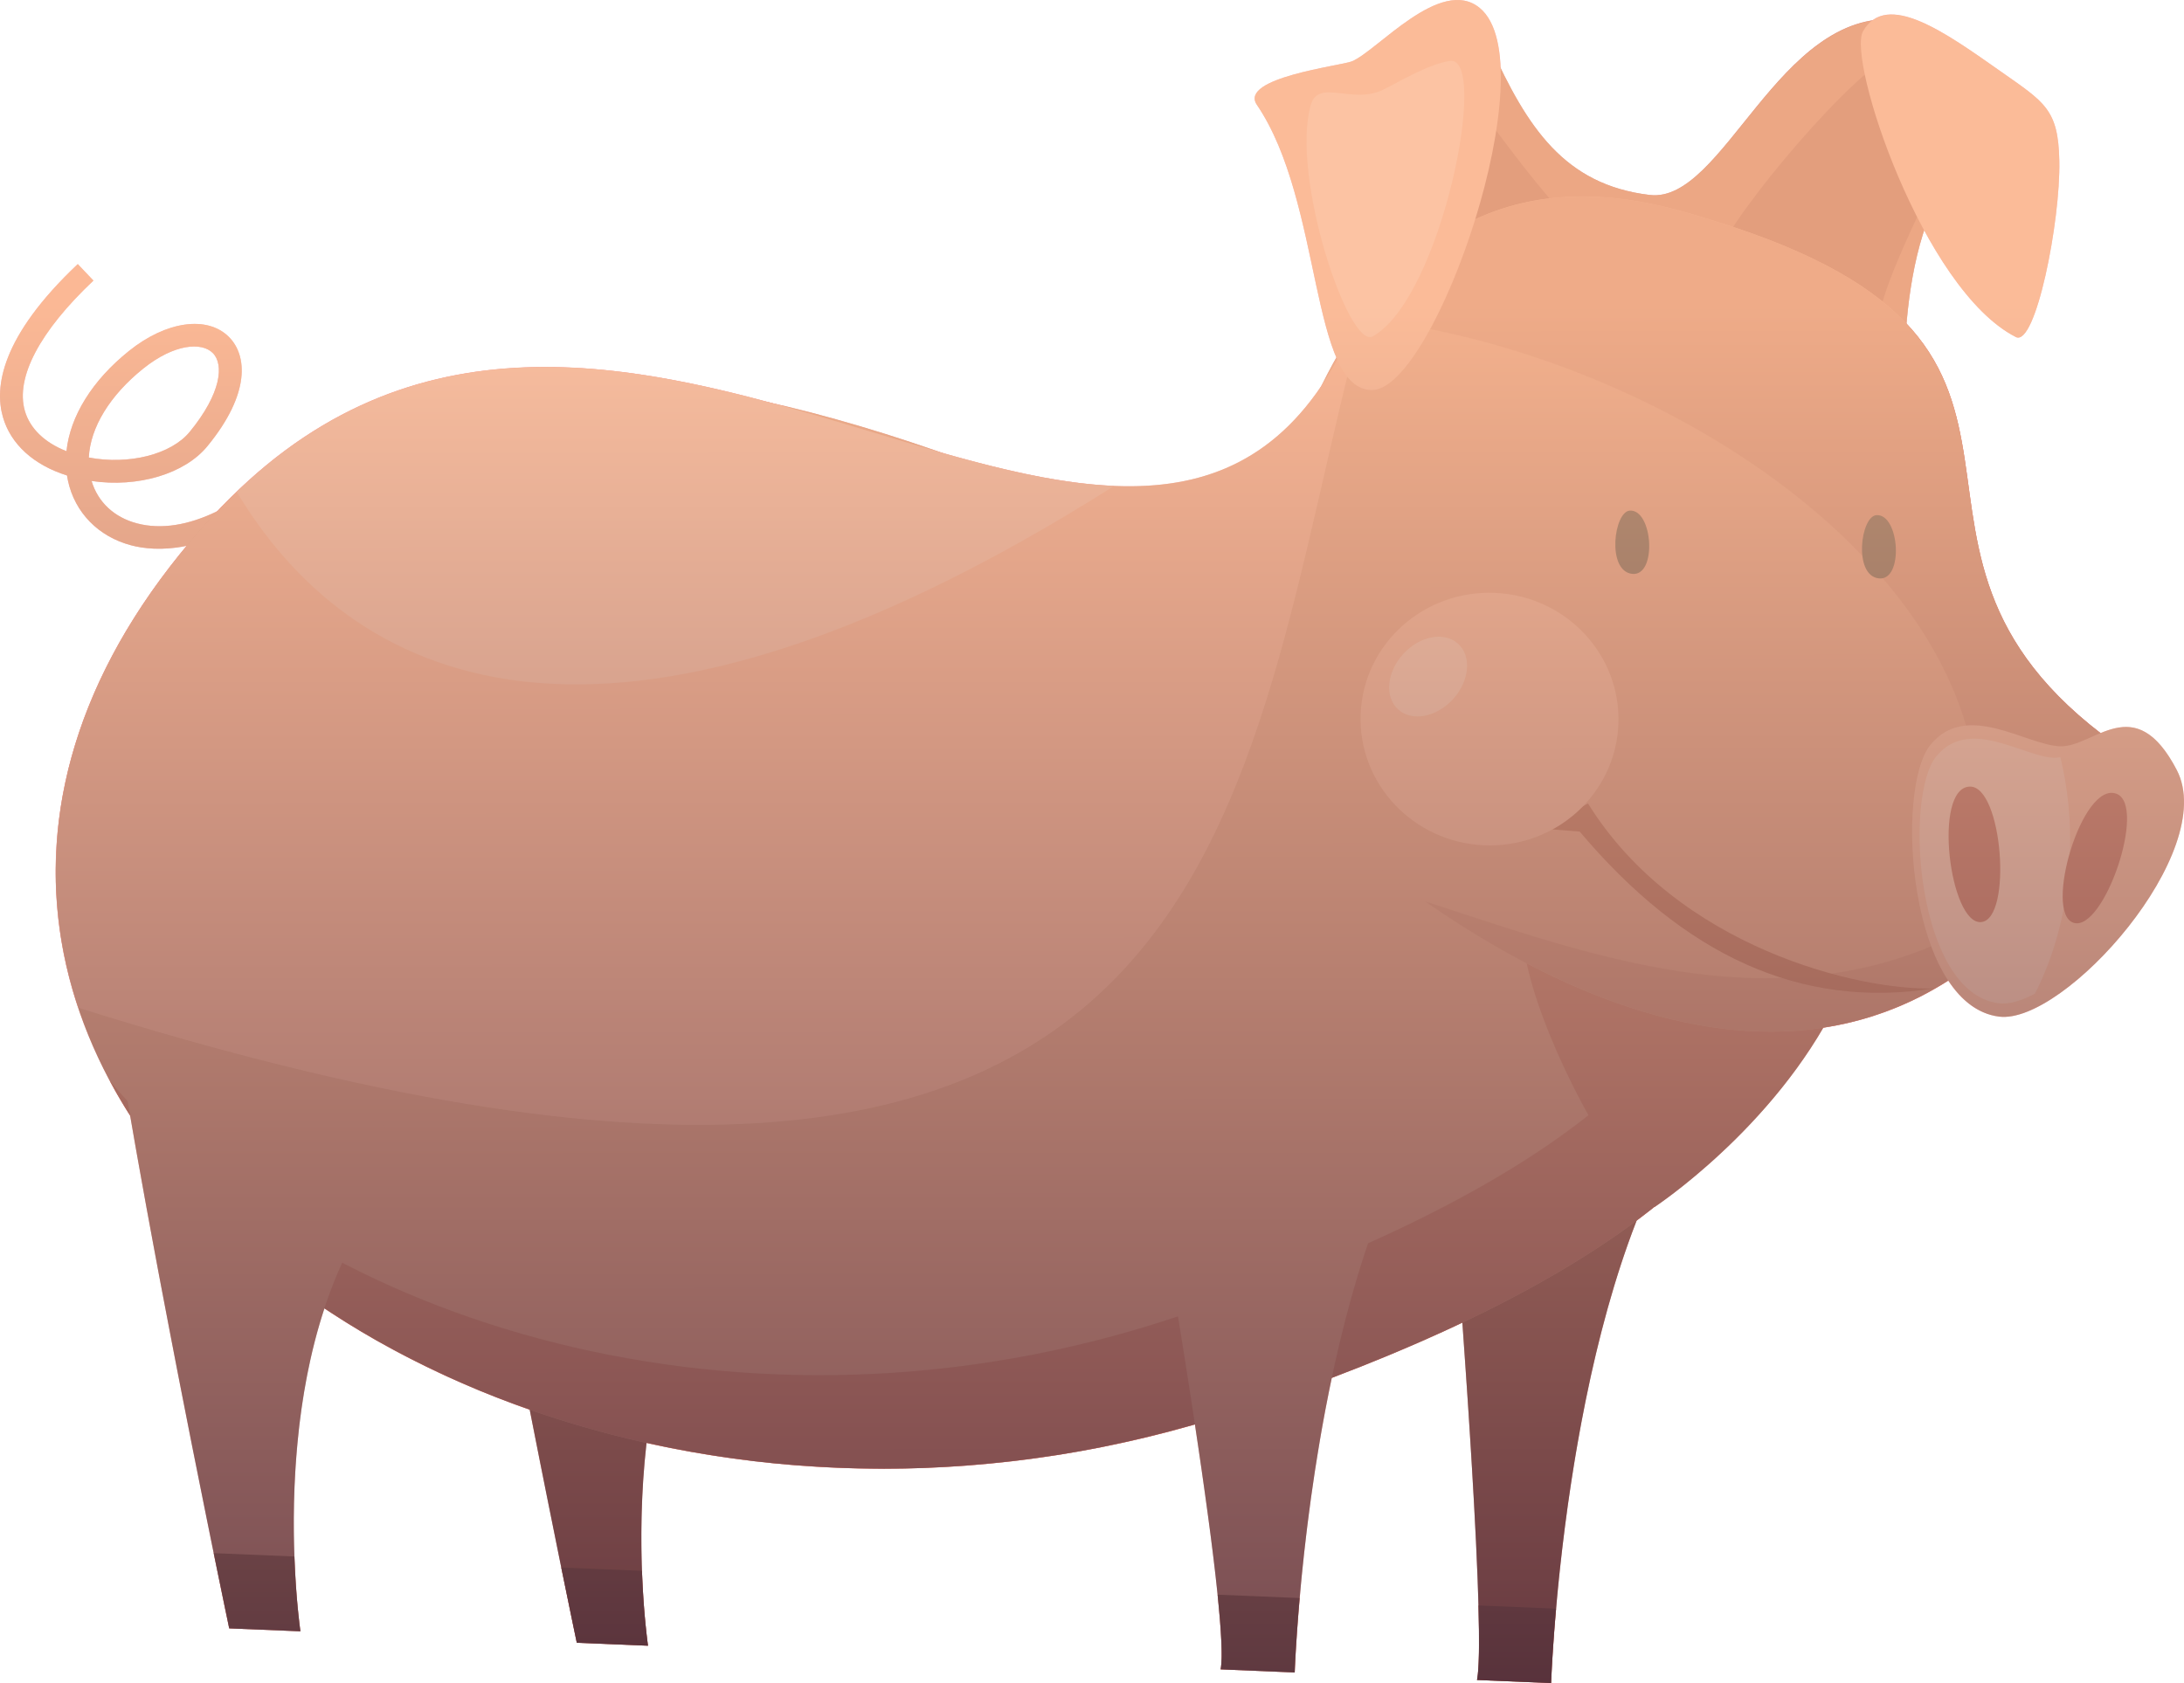 <?xml version="1.0" encoding="utf-8"?>
<!-- Generator: Adobe Illustrator 15.0.0, SVG Export Plug-In . SVG Version: 6.00 Build 0)  -->
<!DOCTYPE svg PUBLIC "-//W3C//DTD SVG 1.1//EN" "http://www.w3.org/Graphics/SVG/1.1/DTD/svg11.dtd">
<svg version="1.1" id="Layer_1" xmlns="http://www.w3.org/2000/svg" xmlns:xlink="http://www.w3.org/1999/xlink" x="0px" y="0px"
	 width="174.833px" height="134.767px" viewBox="0 0 174.833 134.767" enable-background="new 0 0 174.833 134.767"
	 xml:space="preserve">
<g>
	<g>
		<path fill="#D17067" d="M132.069,15.612c-6.832-0.809-9.826-5.414-12.757-11.908c-2.927-6.494-13.653,4.213-13.653,4.213
			l8.284,15.136l38.525,7.511c0,0-0.696-18.158,8.493-19.373c0,0-4.716-9.242-9.043-9.63
			C142.359,0.711,137.982,16.311,132.069,15.612z"/>
		<path fill="#BB5A55" d="M137.827,19.704c2.244-4.336,12.418-16.1,14.62-15.535c2.201,0.567,4.852,5.582,4.852,5.582
			S149.9,23.528,150.43,26.08C150.959,28.634,137.827,19.704,137.827,19.704z"/>
		<path fill="#BB5A55" d="M116.202,27.435c-2.829-3.984-8.615-18.409-7.098-20.091c1.519-1.686,7.207-1.715,7.207-1.715
			s8.859,12.898,11.378,13.609S116.202,27.435,116.202,27.435z"/>
		<g>
			<path fill="#F79C92" d="M12.324,43.932c-0.753-0.032-1.362-0.143-1.816-0.265c-2.628-0.687-4.523-2.625-5.07-5.183
				c-0.028-0.135-0.055-0.273-0.076-0.411c-2.667-0.838-4.509-2.503-5.131-4.683c-0.678-2.364-0.188-6.406,5.994-12.245l1.254,1.322
				c-4.304,4.063-6.253,7.767-5.492,10.423c0.405,1.419,1.588,2.554,3.333,3.237c0.288-2.786,2.051-5.663,5.012-8.032
				c2.978-2.39,6.271-2.847,7.999-1.11c1.442,1.447,1.746,4.505-1.729,8.742c-1.824,2.224-5.56,3.331-9.271,2.787
				c0.504,1.69,1.811,2.917,3.641,3.395c3.836,1.015,8.819-1.435,13.343-6.527l1.366,1.207
				C19.991,42.992,15.166,44.049,12.324,43.932z M7.109,36.635c3.217,0.606,6.594-0.247,8.077-2.056
				c2.537-3.095,2.757-5.402,1.847-6.313c-0.881-0.889-3.077-0.745-5.56,1.243C8.78,31.67,7.228,34.242,7.109,36.635z"/>
		</g>
		<path fill="#BD5D52" d="M118.24,134.522l5.93,0.245c0,0,0.918-27.728,9.788-43.293l-17.73,3.362
			C116.228,94.836,119.103,130.234,118.24,134.522z"/>
		<path fill="#BD5D52" d="M35.599,72.383c1.413,15.534,10.574,59.156,10.574,59.156l5.701,0.236c0,0-3.937-26.336,9.57-38.067
			L35.599,72.383z"/>
		<path fill="#E5897C" d="M99.026,113.016C156.469,94,150.832,68.279,121.13,57.338c-12.854-4.736-75.894-46.687-104.122-15.994
			C-22.642,84.458,39.036,132.872,99.026,113.016z"/>
		<path fill="#D66F64" d="M137.041,66.695c4.403,11.981-6.631,26.758-43.104,38.831c-34.207,11.323-68.952,0.442-85.157-18.992
			c12.771,23.934,51.854,39.189,90.247,26.482C143.578,98.268,150.18,79.487,137.041,66.695z"/>
		<path fill="#E5897C" d="M7.775,71.232c1.411,15.534,10.573,59.155,10.573,59.155l5.7,0.235c0,0-3.936-26.335,9.572-38.065
			L7.775,71.232z"/>
		<path fill="#E5897C" d="M97.714,133.671l5.931,0.247c0,0,0.919-27.729,9.787-43.294l-20.952,3.913
			C92.479,94.538,98.576,129.383,97.714,133.671z"/>
		<path fill="#D66F64" d="M122.153,76.803c0.998,5.349,5.762,15.407,10.301,19.844c0,0,9.545-6.28,14.527-16.239L122.153,76.803z"/>
		<path fill="#E5897C" d="M170.354,60.286c-24.005-16.164,0.223-32.362-33.264-42.644c-5.716-1.757-21.418-6.962-31.315,13.267
			c-2.331,4.76-12.436,13.444-26.945,10.723c0,0,8.262,4.787,17.95,15.307c15.19,16.496,41.204,34.781,60.677,20.564
			C160.826,75.044,170.354,60.286,170.354,60.286z"/>
		<path fill="#DA7B71" d="M114.076,72.173c13.84,9.627,30.124,15.005,43.38,5.329c1.317-0.958,3.571-3.796,5.828-6.896
			C146.534,83.833,129.26,77.105,114.076,72.173z"/>
		<path fill="#DA7B71" d="M137.09,17.642c-5.13-1.576-18.305-5.92-28.107,7.835c24.07,2.738,50.167,20.185,49.343,40.092
			c-0.114,2.748-0.463,5.439-0.869,11.934c3.37-2.458,12.897-17.217,12.897-17.217C146.349,44.122,170.576,27.923,137.09,17.642z"/>
		<path fill="#F79C92" d="M109.084,25.34c-1.155,1.602-1.979,3.601-3.31,5.568C88.158,56.968,47.367,8.333,17.008,41.344
			C4.744,54.677,2.184,68.517,6.257,80.688C100.366,110.273,98.728,63.848,109.084,25.34z"/>
		<path fill="#F7A299" d="M160.036,81.405c5.213,0.649,17.605-13.23,14.221-19.743c-3.386-6.515-6.63-1.791-9.366-1.904
			c-2.735-0.113-7.461-3.647-10.351-0.127C151.654,63.153,152.765,80.497,160.036,81.405z"/>
		<path fill="#F9B7B3" d="M155.004,60.562c-2.622,3.199-1.614,18.95,4.992,19.772c0.811,0.101,1.816-0.191,2.903-0.766
			c1.598-3.113,2.621-6.93,2.794-11.085c0.113-2.773-0.162-5.427-0.754-7.848c-0.182,0.03-0.36,0.05-0.536,0.042
			C161.92,60.575,157.627,57.365,155.004,60.562z"/>
		<path fill="#F7A299" d="M100.614,8.391c5.312,7.809,4.23,22.931,9.257,22.838c5.031-0.093,14.03-26.121,8.577-30.597
			c-3.127-2.566-8.211,3.454-10.228,4.281C107.364,5.264,99.142,6.224,100.614,8.391z"/>
		<path fill="#F7A299" d="M149.137,2.508c-1.291,2.271,4.778,20.682,12.236,24.479c1.582,0.806,3.582-9.257,3.479-14.116
			c-0.084-4.134-1.163-4.67-4.729-7.178C155.819,2.672,151.022-0.816,149.137,2.508z"/>
		<path fill="#C05A50" d="M154.837,79.139c-5.948,0.209-20.539-3.24-27.715-14.802l-3.626,2.014l2.962,0.234
			C134.784,76.461,144.128,80.845,154.837,79.139z"/>
		
			<ellipse transform="matrix(0.999 0.041 -0.041 0.999 2.489 -4.888)" fill="#F79F95" cx="119.232" cy="57.636" rx="10.329" ry="10.118"/>
		<path fill="#694343" d="M130.475,40.885c1.855-0.1,2.201,5.32,0.162,5.063C128.601,45.689,129.2,40.954,130.475,40.885z"/>
		<path fill="#694343" d="M150.22,41.248c1.857-0.101,2.203,5.321,0.164,5.062C148.346,46.052,148.947,41.314,150.22,41.248z"/>
		<path fill="#C45654" d="M157.676,62.984c2.633-0.092,3.443,10.612,0.922,10.849C156.076,74.07,154.7,63.089,157.676,62.984z"/>
		<path fill="#C45654" d="M169.437,63.561c2.454,0.948-1.033,11.103-3.447,10.328C163.578,73.118,166.66,62.487,169.437,63.561z"/>
		<path fill="#AB5A51" d="M17.105,124.364c0.759,3.724,1.243,6.023,1.243,6.023l5.7,0.235c0,0-0.35-2.371-0.48-5.991L17.105,124.364
			z"/>
		<path fill="#AB5A51" d="M104.042,127.96l-6.57-0.271c0.299,2.907,0.42,5.099,0.242,5.982l5.931,0.247
			C103.645,133.918,103.723,131.609,104.042,127.96z"/>
		<path fill="#9A4B45" d="M124.566,128.81l-6.212-0.257c0.079,2.904,0.063,5.093-0.114,5.969l5.93,0.245
			C124.17,134.767,124.246,132.458,124.566,128.81z"/>
		<path fill="#9A4B45" d="M44.929,125.514c0.761,3.725,1.244,6.025,1.244,6.025l5.701,0.236c0,0-0.352-2.372-0.485-5.993
			L44.929,125.514z"/>
		<path fill="#F8ADA9" d="M89.188,38.91c-19.785-0.824-47.632-21.298-70.24,0.466C27.82,54.194,47.678,65.194,89.188,38.91z"/>
		<path fill="#F9B7B3" d="M116.046,4.877c3.226-0.516-0.626,18.963-6.154,22.057c-1.938,1.086-6.612-12.93-4.951-18.559
			c0.617-2.086,3.327,0.006,5.768-1.186C111.971,6.574,114.283,5.161,116.046,4.877z"/>
		<path fill="#F9B7B3" d="M116.323,55.981c1.322-1.456,1.502-3.444,0.399-4.44c-1.107-0.999-3.073-0.625-4.399,0.83
			c-1.323,1.454-1.502,3.442-0.396,4.439C113.03,57.807,114.998,57.436,116.323,55.981z"/>
	</g>
	<defs>
		<filter id="Adobe_OpacityMaskFilter" filterUnits="userSpaceOnUse" x="0" y="0" width="174.833" height="134.767">
			<feFlood  style="flood-color:white;flood-opacity:1" result="back"/>
			<feBlend  in="SourceGraphic" in2="back" mode="normal"/>
		</filter>
	</defs>
	<mask maskUnits="userSpaceOnUse" x="0" y="0" width="174.833" height="134.767" id="SVGID_1_">
		<g filter="url(#Adobe_OpacityMaskFilter)">
			<defs>
				<filter id="Adobe_OpacityMaskFilter_1_" filterUnits="userSpaceOnUse" x="0" y="0" width="174.833" height="134.767">
					<feFlood  style="flood-color:white;flood-opacity:1" result="back"/>
					<feBlend  in="SourceGraphic" in2="back" mode="normal"/>
				</filter>
			</defs>
			<mask maskUnits="userSpaceOnUse" x="0" y="0" width="174.833" height="134.767" id="SVGID_1_">
				<g filter="url(#Adobe_OpacityMaskFilter_1_)">
				</g>
			</mask>
			
				<linearGradient id="SVGID_2_" gradientUnits="userSpaceOnUse" x1="87.789" y1="24.192" x2="87.789" y2="145.823" gradientTransform="matrix(1 -3.000000e-004 3.000000e-004 1 -0.387 0.334)">
				<stop  offset="0" style="stop-color:#999999"/>
				<stop  offset="1" style="stop-color:#FFFFFF"/>
			</linearGradient>
			<path mask="url(#SVGID_1_)" fill="url(#SVGID_2_)" d="M174.257,61.662c-2.123-4.082-4.187-3.751-6.107-2.963
				c-15.279-11.782-6.774-23.479-15.526-32.782c0.187-2.236,0.586-4.963,1.411-7.469c2.066,3.798,4.608,7.15,7.339,8.54
				c1.582,0.806,3.582-9.257,3.479-14.116c-0.084-4.134-1.163-4.67-4.729-7.178c-3.813-2.68-8.009-5.712-10.229-4.057
				c-8.184,1.29-12.346,14.622-17.824,13.975c-6.206-0.736-9.246-4.608-11.946-10.18c-0.094-2.193-0.599-3.919-1.675-4.8
				c-3.127-2.566-8.211,3.454-10.228,4.281c-0.856,0.351-9.079,1.311-7.606,3.478c3.938,5.789,4.361,15.593,6.368,20.243
				c-0.41,0.724-0.814,1.472-1.208,2.274c-4.311,6.378-10.013,8.275-16.604,7.999c-0.301-0.014-0.605-0.029-0.909-0.053
				c-0.009,0.001-0.014-0.001-0.021-0.002c-4.006-0.285-8.328-1.318-12.856-2.604c-4.482-1.572-9.056-2.944-13.617-3.981
				c-0.22-0.06-0.44-0.118-0.659-0.176c-0.171-0.046-0.344-0.092-0.512-0.136c-0.29-0.076-0.578-0.151-0.868-0.225
				c-0.054-0.013-0.108-0.026-0.163-0.04c-0.676-0.172-1.35-0.335-2.027-0.493c-0.049-0.012-0.098-0.024-0.148-0.034
				c-0.345-0.08-0.689-0.157-1.034-0.233c-0.062-0.013-0.127-0.027-0.19-0.042c-1.108-0.24-2.22-0.459-3.333-0.65
				c-0.004-0.001-0.006-0.002-0.01-0.002c-12.088-2.086-24.411-0.968-35.403,10.683c-2.304,1.134-4.519,1.5-6.446,0.99
				c-1.83-0.478-3.137-1.704-3.641-3.395c3.711,0.544,7.446-0.563,9.271-2.787c3.476-4.237,3.172-7.295,1.729-8.742
				c-1.729-1.736-5.021-1.279-7.999,1.11c-2.961,2.369-4.724,5.246-5.012,8.032c-1.745-0.684-2.928-1.818-3.333-3.237
				c-0.761-2.656,1.188-6.359,5.492-10.423l-1.254-1.322c-6.183,5.839-6.672,9.881-5.994,12.245c0.622,2.18,2.464,3.845,5.131,4.683
				c0.021,0.138,0.048,0.276,0.076,0.411c0.547,2.558,2.442,4.496,5.07,5.183c0.454,0.122,1.063,0.232,1.816,0.265
				c0.743,0.03,1.626-0.024,2.622-0.228c-0.439,0.528-0.864,1.06-1.275,1.589c-0.085,0.107-0.162,0.217-0.246,0.325
				c-0.414,0.54-0.813,1.085-1.195,1.626c-0.063,0.089-0.131,0.179-0.191,0.268c-0.408,0.585-0.796,1.172-1.167,1.759
				c-0.091,0.143-0.182,0.285-0.269,0.427c-0.362,0.585-0.715,1.17-1.046,1.753c-0.048,0.087-0.093,0.17-0.138,0.255
				c-0.291,0.523-0.567,1.046-0.831,1.567c-0.073,0.149-0.151,0.299-0.224,0.448c-0.275,0.559-0.532,1.116-0.776,1.674
				c-0.073,0.167-0.142,0.334-0.212,0.5c-0.202,0.479-0.395,0.958-0.574,1.435c-0.05,0.137-0.104,0.273-0.154,0.407
				c-0.193,0.531-0.368,1.061-0.535,1.589c-0.064,0.201-0.127,0.403-0.185,0.605c-0.157,0.521-0.3,1.041-0.43,1.561
				c-0.05,0.197-0.092,0.396-0.139,0.593c-0.089,0.383-0.169,0.767-0.245,1.15c-0.044,0.218-0.088,0.436-0.128,0.651
				c-0.085,0.487-0.159,0.974-0.223,1.46c-0.035,0.249-0.063,0.501-0.091,0.749c-0.038,0.348-0.07,0.693-0.098,1.038
				c-0.029,0.364-0.053,0.729-0.069,1.092c-0.015,0.309-0.027,0.616-0.032,0.923c-0.006,0.276-0.01,0.556-0.012,0.835
				c0.004,0.434,0.014,0.868,0.032,1.301c0.013,0.296,0.034,0.59,0.056,0.883c0.017,0.236,0.036,0.474,0.058,0.707
				c0.044,0.482,0.1,0.963,0.165,1.441c0.029,0.224,0.059,0.444,0.091,0.668c0.052,0.316,0.107,0.633,0.164,0.946
				c0.034,0.189,0.073,0.378,0.111,0.566c0.107,0.53,0.227,1.058,0.357,1.583c0.046,0.174,0.088,0.347,0.136,0.52
				c0.927,3.464,2.388,6.804,4.318,9.976c0.101,0.163,0.206,0.328,0.309,0.493c0.051,0.081,0.101,0.162,0.153,0.243
				c3.05,17.667,7.528,39.136,7.909,40.952c0.007,0.028,0.007,0.033,0.012,0.051c0.008,0.045,0.016,0.074,0.016,0.074l5.7,0.235
				c0,0-0.002-0.023-0.005-0.035c-0.042-0.302-0.354-2.587-0.476-5.956l0,0c-0.188-5.135,0.071-12.792,2.403-19.866
				c0.444,0.296,0.896,0.582,1.35,0.869c0.14,0.089,0.275,0.18,0.417,0.268c0.774,0.481,1.564,0.953,2.368,1.411
				c0.122,0.07,0.248,0.134,0.371,0.203c0.674,0.378,1.356,0.746,2.051,1.105c0.236,0.123,0.474,0.243,0.713,0.362
				c0.618,0.312,1.244,0.616,1.876,0.913c0.233,0.111,0.465,0.221,0.701,0.33c0.815,0.371,1.641,0.732,2.48,1.083
				c0.035,0.013,0.068,0.03,0.107,0.044c0.882,0.365,1.782,0.714,2.688,1.05c0.234,0.087,0.471,0.167,0.704,0.251
				c0.201,0.073,0.4,0.146,0.604,0.216c1.909,9.759,3.521,17.485,3.744,18.543c0.005,0.029,0.005,0.034,0.01,0.051
				c0.01,0.045,0.017,0.075,0.017,0.075l5.701,0.236c0,0-0.004-0.025-0.007-0.04c-0.001-0.016-0.005-0.036-0.01-0.062
				c0.001-0.013-0.003-0.033-0.004-0.047c-0.076-0.556-0.344-2.689-0.459-5.728c-0.107-2.842-0.082-6.474,0.362-10.366
				c0.528,0.116,1.06,0.232,1.594,0.341c0.301,0.06,0.604,0.118,0.906,0.176c0.713,0.136,1.428,0.264,2.147,0.381
				c0.309,0.053,0.615,0.104,0.926,0.151c0.851,0.132,1.706,0.248,2.566,0.354c0.158,0.021,0.313,0.044,0.469,0.063
				c1.017,0.119,2.042,0.219,3.072,0.304c0.27,0.023,0.545,0.039,0.818,0.057c0.768,0.058,1.54,0.104,2.314,0.141
				c0.343,0.018,0.683,0.028,1.027,0.042c0.761,0.027,1.522,0.041,2.288,0.05c0.301,0.002,0.602,0.006,0.906,0.009
				c1.057-0.003,2.113-0.018,3.176-0.058c0.108-0.005,0.218-0.013,0.323-0.016c0.956-0.039,1.915-0.097,2.875-0.166
				c0.34-0.024,0.68-0.055,1.017-0.084c0.759-0.063,1.521-0.137,2.28-0.221c0.356-0.039,0.709-0.077,1.065-0.119
				c0.85-0.105,1.702-0.224,2.555-0.352c0.235-0.038,0.472-0.065,0.707-0.103c1.082-0.172,2.163-0.366,3.246-0.581
				c0.275-0.055,0.549-0.115,0.821-0.172c0.822-0.17,1.646-0.352,2.469-0.546c0.364-0.085,0.729-0.176,1.094-0.267
				c0.772-0.191,1.548-0.396,2.323-0.612c0.304-0.085,0.609-0.164,0.914-0.251c0.748,4.962,1.436,9.934,1.82,13.691
				c0.135,1.318,0.23,2.481,0.279,3.447c0.007,0.109,0.013,0.223,0.018,0.328c0.005,0.148,0.009,0.287,0.012,0.422
				c0.005,0.133,0.007,0.263,0.008,0.386c0,0.106,0.001,0.21,0.001,0.308c-0.004,0.14-0.009,0.266-0.016,0.386
				c-0.002,0.066-0.005,0.139-0.01,0.197c-0.014,0.174-0.029,0.327-0.056,0.451l5.931,0.247c0,0,0.001-0.027,0.002-0.045
				c0.011-0.297,0.088-2.218,0.333-5.167c0.001-0.036,0.006-0.07,0.008-0.107c0.02-0.207,0.036-0.418,0.055-0.636
				c0.392-4.45,1.15-10.902,2.572-17.634c0.063-0.023,0.124-0.048,0.188-0.072c0.724-0.276,1.436-0.553,2.136-0.83
				c0.181-0.071,0.36-0.146,0.539-0.218c0.524-0.209,1.043-0.42,1.556-0.631c0.229-0.098,0.46-0.193,0.688-0.289
				c0.479-0.201,0.949-0.401,1.416-0.603c0.202-0.089,0.403-0.175,0.6-0.261c0.646-0.283,1.281-0.567,1.901-0.851
				c0.06-0.028,0.119-0.058,0.18-0.086c0.422-0.192,0.839-0.388,1.249-0.581c0.524,7.319,1.128,16.636,1.292,22.717
				c0.033,1.297,0.047,2.441,0.038,3.395c-0.002,0.119-0.003,0.243-0.004,0.356c-0.003,0.141-0.009,0.271-0.012,0.401
				c-0.003,0.142-0.009,0.28-0.015,0.408c-0.004,0.102-0.01,0.2-0.016,0.294c-0.008,0.145-0.019,0.274-0.029,0.396
				c-0.004,0.066-0.012,0.136-0.018,0.194c-0.019,0.172-0.039,0.328-0.063,0.452l5.93,0.245c0,0,0.001-0.027,0.003-0.045
				c-0.001-0.06,0.004-0.183,0.015-0.372c0-0.002,0-0.004,0-0.006c0.004-0.128,0.012-0.286,0.021-0.472
				c0.002-0.019,0.004-0.038,0.003-0.057c0.036-0.687,0.098-1.726,0.196-3.038c0.004-0.043,0.005-0.088,0.01-0.134
				c0.024-0.295,0.047-0.608,0.074-0.931c0.009-0.106,0.018-0.213,0.024-0.322c0.016-0.176,0.033-0.354,0.048-0.534
				c0.651-7.441,2.324-20.535,6.455-31.122c0.015-0.012,0.03-0.024,0.047-0.035c0.293-0.22,0.58-0.439,0.861-0.66
				c0.102-0.078,0.205-0.156,0.304-0.235c0.071-0.057,0.14-0.113,0.21-0.169c0.004,0.004,0.009,0.008,0.014,0.012
				c0,0,8.352-5.495,13.508-14.355c0.07-0.012,0.135-0.027,0.204-0.039c0.497-0.08,0.992-0.175,1.484-0.284
				c0.145-0.032,0.288-0.063,0.433-0.097c0.58-0.14,1.159-0.297,1.73-0.476c0.09-0.028,0.179-0.061,0.269-0.092
				c0.497-0.162,0.993-0.344,1.488-0.54c0.147-0.058,0.293-0.117,0.44-0.177c0.568-0.237,1.13-0.494,1.69-0.776
				c0.052-0.026,0.103-0.058,0.154-0.084c0.514-0.265,1.022-0.552,1.527-0.857c0.144-0.087,0.288-0.175,0.431-0.265
				c0.05-0.03,0.101-0.058,0.148-0.091c1.05,1.59,2.397,2.682,4.074,2.891C165.249,82.054,177.642,68.174,174.257,61.662z
				 M7.109,36.635c0.118-2.394,1.671-4.965,4.364-7.125c2.482-1.988,4.679-2.132,5.56-1.243c0.91,0.91,0.69,3.218-1.847,6.313
				C13.703,36.388,10.326,37.242,7.109,36.635z"/>
		</g>
	</mask>
	
		<linearGradient id="SVGID_3_" gradientUnits="userSpaceOnUse" x1="87.789" y1="24.192" x2="87.789" y2="145.823" gradientTransform="matrix(1 -3.000000e-004 3.000000e-004 1 -0.387 0.334)">
		<stop  offset="0" style="stop-color:#FDCC98"/>
		<stop  offset="1" style="stop-color:#16102A"/>
	</linearGradient>
	<path opacity="0.6" fill="url(#SVGID_3_)" d="M174.257,61.662c-2.123-4.082-4.187-3.751-6.107-2.963
		c-15.279-11.782-6.774-23.479-15.526-32.782c0.187-2.236,0.586-4.963,1.411-7.469c2.066,3.798,4.608,7.15,7.339,8.54
		c1.582,0.806,3.582-9.257,3.479-14.116c-0.084-4.134-1.163-4.67-4.729-7.178c-3.813-2.68-8.009-5.712-10.229-4.057
		c-8.184,1.29-12.346,14.622-17.824,13.975c-6.206-0.736-9.246-4.608-11.946-10.18c-0.094-2.193-0.599-3.919-1.675-4.8
		c-3.127-2.566-8.211,3.454-10.228,4.281c-0.856,0.351-9.079,1.311-7.606,3.478c3.938,5.789,4.361,15.593,6.368,20.243
		c-0.41,0.724-0.814,1.472-1.208,2.274c-4.311,6.378-10.013,8.275-16.604,7.999c-0.301-0.014-0.605-0.029-0.909-0.053
		c-0.009,0.001-0.014-0.001-0.021-0.002c-4.006-0.285-8.328-1.318-12.856-2.604c-4.482-1.572-9.056-2.944-13.617-3.981
		c-0.22-0.06-0.44-0.118-0.659-0.176c-0.171-0.046-0.344-0.092-0.512-0.136c-0.29-0.076-0.578-0.151-0.868-0.225
		c-0.054-0.013-0.108-0.026-0.163-0.04c-0.676-0.172-1.35-0.335-2.027-0.493c-0.049-0.012-0.098-0.024-0.148-0.034
		c-0.345-0.08-0.689-0.157-1.034-0.233c-0.062-0.013-0.127-0.027-0.19-0.042c-1.108-0.24-2.22-0.459-3.333-0.65
		c-0.004-0.001-0.006-0.002-0.01-0.002c-12.088-2.086-24.411-0.968-35.403,10.683c-2.304,1.134-4.519,1.5-6.446,0.99
		c-1.83-0.478-3.137-1.704-3.641-3.395c3.711,0.544,7.446-0.563,9.271-2.787c3.476-4.237,3.172-7.295,1.729-8.742
		c-1.729-1.736-5.021-1.279-7.999,1.11c-2.961,2.369-4.724,5.246-5.012,8.032c-1.745-0.684-2.928-1.818-3.333-3.237
		c-0.761-2.656,1.188-6.359,5.492-10.423l-1.254-1.322c-6.183,5.839-6.672,9.881-5.994,12.245c0.622,2.18,2.464,3.845,5.131,4.683
		c0.021,0.138,0.048,0.276,0.076,0.411c0.547,2.558,2.442,4.496,5.07,5.183c0.454,0.122,1.063,0.232,1.816,0.265
		c0.743,0.03,1.626-0.024,2.622-0.228c-0.439,0.528-0.864,1.06-1.275,1.589c-0.085,0.107-0.162,0.217-0.246,0.325
		c-0.414,0.54-0.813,1.085-1.195,1.626c-0.063,0.089-0.131,0.179-0.191,0.268c-0.408,0.585-0.796,1.172-1.167,1.759
		c-0.091,0.143-0.182,0.285-0.269,0.427c-0.362,0.585-0.715,1.17-1.046,1.753c-0.048,0.087-0.093,0.17-0.138,0.255
		c-0.291,0.523-0.567,1.046-0.831,1.567c-0.073,0.149-0.151,0.299-0.224,0.448c-0.275,0.559-0.532,1.116-0.776,1.674
		c-0.073,0.167-0.142,0.334-0.212,0.5c-0.202,0.479-0.395,0.958-0.574,1.435c-0.05,0.137-0.104,0.273-0.154,0.407
		c-0.193,0.531-0.368,1.061-0.535,1.589c-0.064,0.201-0.127,0.403-0.185,0.605c-0.157,0.521-0.3,1.041-0.43,1.561
		c-0.05,0.197-0.092,0.396-0.139,0.593c-0.089,0.383-0.169,0.767-0.245,1.15c-0.044,0.218-0.088,0.436-0.128,0.651
		c-0.085,0.487-0.159,0.974-0.223,1.46c-0.035,0.249-0.063,0.501-0.091,0.749c-0.038,0.348-0.07,0.693-0.098,1.038
		c-0.029,0.364-0.053,0.729-0.069,1.092c-0.015,0.309-0.027,0.616-0.032,0.923c-0.006,0.276-0.01,0.556-0.012,0.835
		c0.004,0.434,0.014,0.868,0.032,1.301c0.013,0.296,0.034,0.59,0.056,0.883c0.017,0.236,0.036,0.474,0.058,0.707
		c0.044,0.482,0.1,0.963,0.165,1.441c0.029,0.224,0.059,0.444,0.091,0.668c0.052,0.316,0.107,0.633,0.164,0.946
		c0.034,0.189,0.073,0.378,0.111,0.566c0.107,0.53,0.227,1.058,0.357,1.583c0.046,0.174,0.088,0.347,0.136,0.52
		c0.927,3.464,2.388,6.804,4.318,9.976c0.101,0.163,0.206,0.328,0.309,0.493c0.051,0.081,0.101,0.162,0.153,0.243
		c3.05,17.667,7.528,39.136,7.909,40.952c0.007,0.028,0.007,0.033,0.012,0.051c0.008,0.045,0.016,0.074,0.016,0.074l5.7,0.235
		c0,0-0.002-0.023-0.005-0.035c-0.042-0.302-0.354-2.587-0.476-5.956l0,0c-0.188-5.135,0.071-12.792,2.403-19.866
		c0.444,0.296,0.896,0.582,1.35,0.869c0.14,0.089,0.275,0.18,0.417,0.268c0.774,0.481,1.564,0.953,2.368,1.411
		c0.122,0.07,0.248,0.134,0.371,0.203c0.674,0.378,1.356,0.746,2.051,1.105c0.236,0.123,0.474,0.243,0.713,0.362
		c0.618,0.312,1.244,0.616,1.876,0.913c0.233,0.111,0.465,0.221,0.701,0.33c0.815,0.371,1.641,0.732,2.48,1.083
		c0.035,0.013,0.068,0.03,0.107,0.044c0.882,0.365,1.782,0.714,2.688,1.05c0.234,0.087,0.471,0.167,0.704,0.251
		c0.201,0.073,0.4,0.146,0.604,0.216c1.909,9.759,3.521,17.485,3.744,18.543c0.005,0.029,0.005,0.034,0.01,0.051
		c0.01,0.045,0.017,0.075,0.017,0.075l5.701,0.236c0,0-0.004-0.025-0.007-0.04c-0.001-0.016-0.005-0.036-0.01-0.062
		c0.001-0.013-0.003-0.033-0.004-0.047c-0.076-0.556-0.344-2.689-0.459-5.728c-0.107-2.842-0.082-6.474,0.362-10.366
		c0.528,0.116,1.06,0.232,1.594,0.341c0.301,0.06,0.604,0.118,0.906,0.176c0.713,0.136,1.428,0.264,2.147,0.381
		c0.309,0.053,0.615,0.104,0.926,0.151c0.851,0.132,1.706,0.248,2.566,0.354c0.158,0.021,0.313,0.044,0.469,0.063
		c1.017,0.119,2.042,0.219,3.072,0.304c0.27,0.023,0.545,0.039,0.818,0.057c0.768,0.058,1.54,0.104,2.314,0.141
		c0.343,0.018,0.683,0.028,1.027,0.042c0.761,0.027,1.522,0.041,2.288,0.05c0.301,0.002,0.602,0.006,0.906,0.009
		c1.057-0.003,2.113-0.018,3.176-0.058c0.108-0.005,0.218-0.013,0.323-0.016c0.956-0.039,1.915-0.097,2.875-0.166
		c0.34-0.024,0.68-0.055,1.017-0.084c0.759-0.063,1.521-0.137,2.28-0.221c0.356-0.039,0.709-0.077,1.065-0.119
		c0.85-0.105,1.702-0.224,2.555-0.352c0.235-0.038,0.472-0.065,0.707-0.103c1.082-0.172,2.163-0.366,3.246-0.581
		c0.275-0.055,0.549-0.115,0.821-0.172c0.822-0.17,1.646-0.352,2.469-0.546c0.364-0.085,0.729-0.176,1.094-0.267
		c0.772-0.191,1.548-0.396,2.323-0.612c0.304-0.085,0.609-0.164,0.914-0.251c0.748,4.962,1.436,9.934,1.82,13.691
		c0.135,1.318,0.23,2.481,0.279,3.447c0.007,0.109,0.013,0.223,0.018,0.328c0.005,0.148,0.009,0.287,0.012,0.422
		c0.005,0.133,0.007,0.263,0.008,0.386c0,0.106,0.001,0.21,0.001,0.308c-0.004,0.14-0.009,0.266-0.016,0.386
		c-0.002,0.066-0.005,0.139-0.01,0.197c-0.014,0.174-0.029,0.327-0.056,0.451l5.931,0.247c0,0,0.001-0.027,0.002-0.045
		c0.011-0.297,0.088-2.218,0.333-5.167c0.001-0.036,0.006-0.07,0.008-0.107c0.02-0.207,0.036-0.418,0.055-0.636
		c0.392-4.45,1.15-10.902,2.572-17.634c0.063-0.023,0.124-0.048,0.188-0.072c0.724-0.276,1.436-0.553,2.136-0.83
		c0.181-0.071,0.36-0.146,0.539-0.218c0.524-0.209,1.043-0.42,1.556-0.631c0.229-0.098,0.46-0.193,0.688-0.289
		c0.479-0.201,0.949-0.401,1.416-0.603c0.202-0.089,0.403-0.175,0.6-0.261c0.646-0.283,1.281-0.567,1.901-0.851
		c0.06-0.028,0.119-0.058,0.18-0.086c0.422-0.192,0.839-0.388,1.249-0.581c0.524,7.319,1.128,16.636,1.292,22.717
		c0.033,1.297,0.047,2.441,0.038,3.395c-0.002,0.119-0.003,0.243-0.004,0.356c-0.003,0.141-0.009,0.271-0.012,0.401
		c-0.003,0.142-0.009,0.28-0.015,0.408c-0.004,0.102-0.01,0.2-0.016,0.294c-0.008,0.145-0.019,0.274-0.029,0.396
		c-0.004,0.066-0.012,0.136-0.018,0.194c-0.019,0.172-0.039,0.328-0.063,0.452l5.93,0.245c0,0,0.001-0.027,0.003-0.045
		c-0.001-0.06,0.004-0.183,0.015-0.372c0-0.002,0-0.004,0-0.006c0.004-0.128,0.012-0.286,0.021-0.472
		c0.002-0.019,0.004-0.038,0.003-0.057c0.036-0.687,0.098-1.726,0.196-3.038c0.004-0.043,0.005-0.088,0.01-0.134
		c0.024-0.295,0.047-0.608,0.074-0.931c0.009-0.106,0.018-0.213,0.024-0.322c0.016-0.176,0.033-0.354,0.048-0.534
		c0.651-7.441,2.324-20.535,6.455-31.122c0.015-0.012,0.03-0.024,0.047-0.035c0.293-0.22,0.58-0.439,0.861-0.66
		c0.102-0.078,0.205-0.156,0.304-0.235c0.071-0.057,0.14-0.113,0.21-0.169c0.004,0.004,0.009,0.008,0.014,0.012
		c0,0,8.352-5.495,13.508-14.355c0.07-0.012,0.135-0.027,0.204-0.039c0.497-0.08,0.992-0.175,1.484-0.284
		c0.145-0.032,0.288-0.063,0.433-0.097c0.58-0.14,1.159-0.297,1.73-0.476c0.09-0.028,0.179-0.061,0.269-0.092
		c0.497-0.162,0.993-0.344,1.488-0.54c0.147-0.058,0.293-0.117,0.44-0.177c0.568-0.237,1.13-0.494,1.69-0.776
		c0.052-0.026,0.103-0.058,0.154-0.084c0.514-0.265,1.022-0.552,1.527-0.857c0.144-0.087,0.288-0.175,0.431-0.265
		c0.05-0.03,0.101-0.058,0.148-0.091c1.05,1.59,2.397,2.682,4.074,2.891C165.249,82.054,177.642,68.174,174.257,61.662z
		 M7.109,36.635c0.118-2.394,1.671-4.965,4.364-7.125c2.482-1.988,4.679-2.132,5.56-1.243c0.91,0.91,0.69,3.218-1.847,6.313
		C13.703,36.388,10.326,37.242,7.109,36.635z"/>
</g>
</svg>
